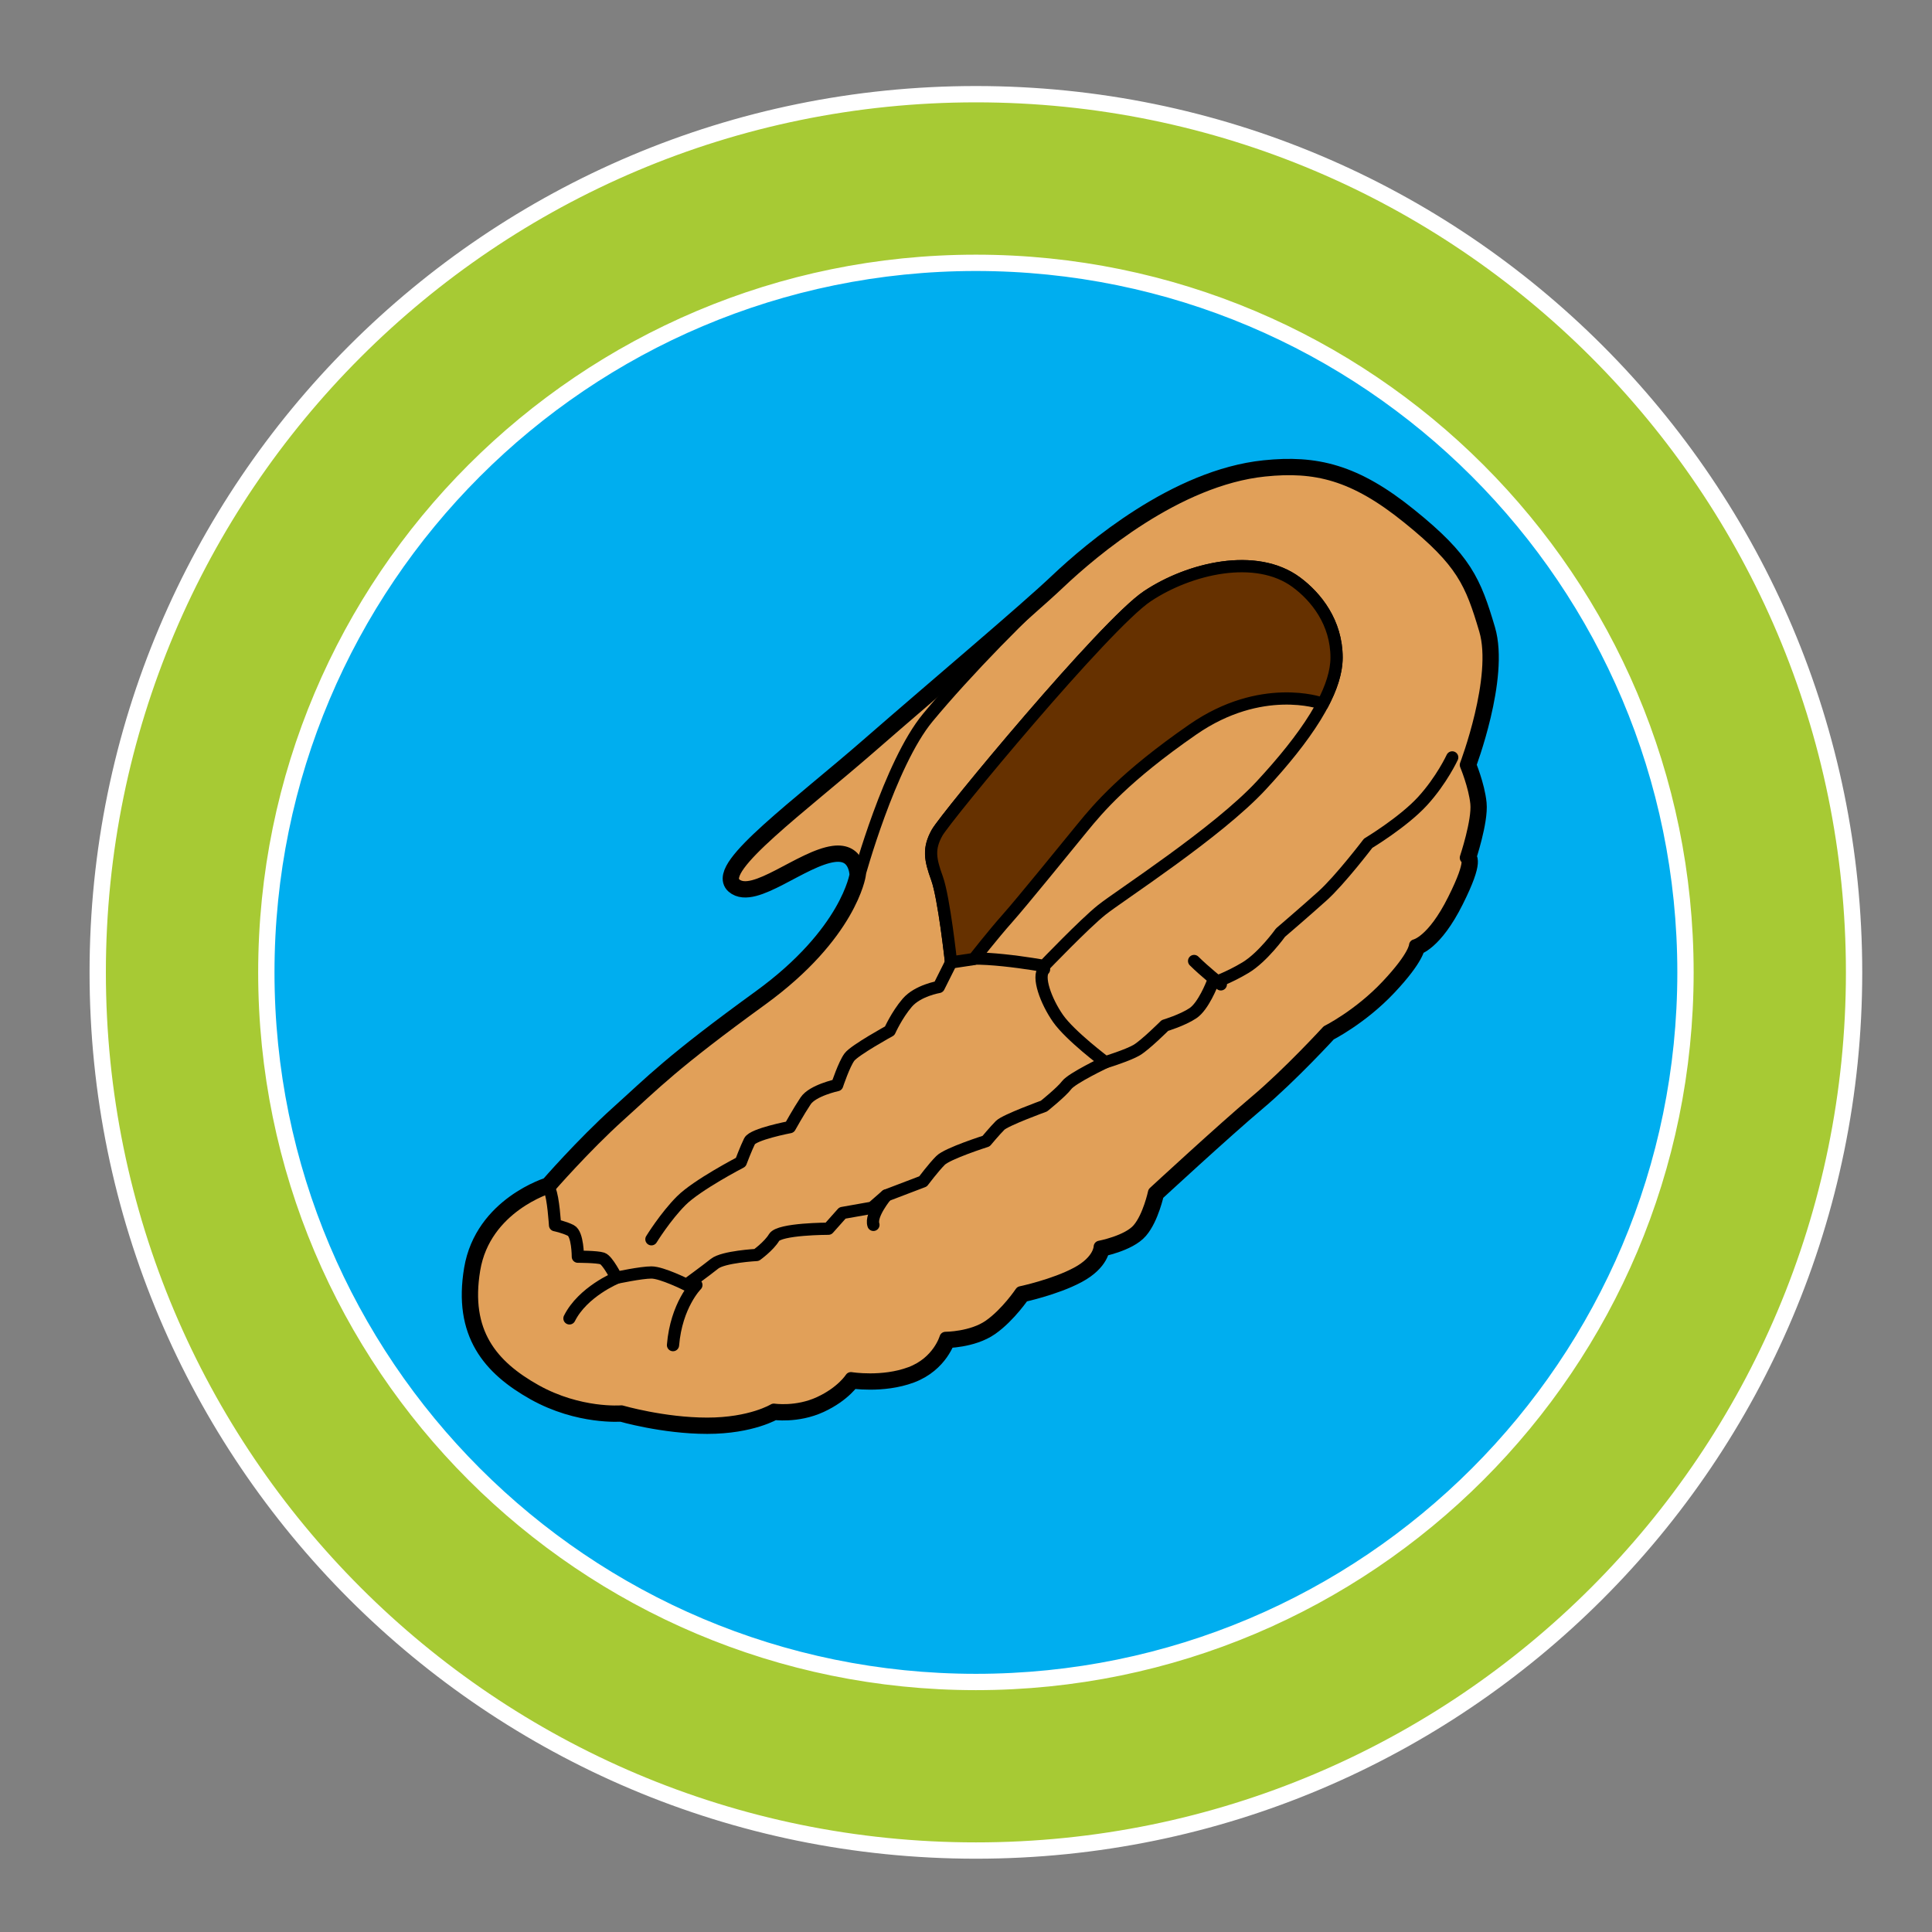 <svg xmlns="http://www.w3.org/2000/svg" xmlns:xlink="http://www.w3.org/1999/xlink" version="1.1" id="Layer_2" x="0px" y="0px" viewBox="0 0 71.75 71.75" style="enable-background:new 0 0 71.75 71.75;" xml:space="preserve">
<rect x="0" y="0" width="71.75" height="71.75" fill="#808080" stroke="none"/>
<ellipse transform="matrix(0.16 -0.987 0.987 0.16 -5.347 66.167)" style="fill:#00AEEF;" cx="36.211" cy="36.226" rx="29.667" ry="29.668"/>
<path style="fill:#FFFFFF;stroke:#000000;stroke-width:0.757;stroke-linecap:round;stroke-linejoin:round;" d="M46.96,17.471  c-3.246,0.337-6.376,2.994-7.614,4.165c-1.235,1.171-4.49,3.904-7.028,6.117c-2.538,2.213-5.673,4.502-5.011,5.076  c0.662,0.575,2.436-1.028,3.641-1.19c0.985-0.132,0.979,0.865,0.979,0.865s-0.325,2.213-3.644,4.621  c-3.319,2.408-3.97,3.124-5.272,4.294c-1.301,1.172-2.602,2.67-2.602,2.67s-2.408,0.715-2.799,3.058  c-0.391,2.343,0.651,3.578,2.278,4.491c1.627,0.91,3.189,0.78,3.189,0.78s1.562,0.455,3.189,0.455c1.627,0,2.473-0.52,2.473-0.52  s0.846,0.13,1.692-0.26c0.846-0.39,1.171-0.91,1.171-0.91s1.171,0.193,2.212-0.197c1.042-0.39,1.301-1.3,1.301-1.3  s0.977,0,1.627-0.455c0.65-0.456,1.172-1.238,1.172-1.238s1.235-0.26,2.081-0.715c0.847-0.455,0.847-0.975,0.847-0.975  s1.041-0.197,1.43-0.653c0.393-0.455,0.587-1.365,0.587-1.365s2.538-2.345,3.773-3.385c1.237-1.041,2.667-2.603,2.667-2.603  s1.173-0.585,2.213-1.691c1.042-1.106,1.042-1.497,1.042-1.497s0.65-0.13,1.43-1.692c0.783-1.562,0.455-1.562,0.455-1.562  s0.457-1.366,0.392-2.017c-0.065-0.65-0.392-1.431-0.392-1.431s1.237-3.254,0.717-5.011c-0.521-1.757-0.845-2.538-2.863-4.165  C50.28,17.601,48.848,17.275,46.96,17.471z"/>
<path style="fill:#E1A059;stroke:#000000;stroke-width:0.454;stroke-linecap:round;stroke-linejoin:round;" d="M46.96,17.471  c-3.246,0.337-6.376,2.994-7.614,4.165c-1.235,1.171-4.49,3.904-7.028,6.117c-2.538,2.213-5.673,4.502-5.011,5.076  c0.662,0.575,2.436-1.028,3.641-1.19c0.985-0.132,0.979,0.865,0.979,0.865s-0.325,2.213-3.644,4.621  c-3.319,2.408-3.97,3.124-5.272,4.294c-1.301,1.172-2.602,2.67-2.602,2.67s-2.408,0.715-2.799,3.058  c-0.391,2.343,0.651,3.578,2.278,4.491c1.627,0.91,3.189,0.78,3.189,0.78s1.562,0.455,3.189,0.455c1.627,0,2.473-0.52,2.473-0.52  s0.846,0.13,1.692-0.26c0.846-0.39,1.171-0.91,1.171-0.91s1.171,0.193,2.212-0.197c1.042-0.39,1.301-1.3,1.301-1.3  s0.977,0,1.627-0.455c0.65-0.456,1.172-1.238,1.172-1.238s1.235-0.26,2.081-0.715c0.847-0.455,0.847-0.975,0.847-0.975  s1.041-0.197,1.43-0.653c0.393-0.455,0.587-1.365,0.587-1.365s2.538-2.345,3.773-3.385c1.237-1.041,2.667-2.603,2.667-2.603  s1.173-0.585,2.213-1.691c1.042-1.106,1.042-1.497,1.042-1.497s0.65-0.13,1.43-1.692c0.783-1.562,0.455-1.562,0.455-1.562  s0.457-1.366,0.392-2.017c-0.065-0.65-0.392-1.431-0.392-1.431s1.237-3.254,0.717-5.011c-0.521-1.757-0.845-2.538-2.863-4.165  C50.28,17.601,48.848,17.275,46.96,17.471z"/>
<path style="fill:none;stroke:#000000;stroke-width:0.454;stroke-linecap:round;stroke-linejoin:round;" d="M48.141,21.621  c0.74,0.547,1.496,1.497,1.496,2.799s-1.17,2.993-2.798,4.75c-1.628,1.757-5.271,4.1-5.921,4.621  c-0.652,0.521-2.147,2.082-2.147,2.082s-2.864-0.521-3.45-0.13c0,0-0.261-2.408-0.521-3.123c-0.26-0.716-0.325-1.106,0-1.692  c0.326-0.585,6.248-7.744,7.809-8.785C44.17,21.101,46.644,20.515,48.141,21.621z"/>
<path style="fill:none;stroke:#000000;stroke-width:0.454;stroke-linecap:round;stroke-linejoin:round;" d="M35.32,35.743  l-0.456,0.911c0,0-0.781,0.131-1.171,0.586c-0.39,0.455-0.651,1.042-0.651,1.042s-1.301,0.715-1.496,0.975  c-0.196,0.26-0.456,1.042-0.456,1.042s-0.911,0.195-1.171,0.585c-0.26,0.39-0.585,0.975-0.585,0.975s-1.366,0.26-1.497,0.521  c-0.13,0.261-0.326,0.781-0.326,0.781s-1.627,0.845-2.212,1.432c-0.586,0.586-1.107,1.431-1.107,1.431"/>
<path style="fill:none;stroke:#000000;stroke-width:0.454;stroke-linecap:round;stroke-linejoin:round;" d="M53.932,28.128  c0,0-0.39,0.847-1.105,1.627c-0.717,0.781-2.017,1.562-2.017,1.562s-1.041,1.366-1.692,1.952c-0.65,0.585-1.563,1.366-1.563,1.366  s-0.65,0.911-1.3,1.301c-0.65,0.391-1.237,0.586-1.237,0.586s-0.323,0.845-0.715,1.106c-0.39,0.261-1.04,0.456-1.04,0.456  s-0.718,0.715-1.042,0.91c-0.325,0.195-1.17,0.455-1.17,0.455s-1.302-0.975-1.758-1.625c-0.455-0.651-0.78-1.562-0.52-1.823"/>
<path style="fill:none;stroke:#000000;stroke-width:0.454;stroke-linecap:round;stroke-linejoin:round;" d="M41.048,39.451  c0,0-1.235,0.587-1.433,0.847c-0.195,0.26-0.845,0.78-0.845,0.78s-1.431,0.52-1.627,0.715c-0.196,0.196-0.521,0.586-0.521,0.586  s-1.432,0.455-1.692,0.716c-0.26,0.26-0.651,0.78-0.651,0.78l-1.366,0.521l-0.521,0.455l-1.106,0.196l-0.521,0.585  c0,0-1.822,0-2.017,0.325c-0.195,0.325-0.65,0.65-0.65,0.65s-1.237,0.066-1.562,0.326c-0.325,0.26-1.041,0.781-1.041,0.781  s-0.912-0.457-1.302-0.457c-0.39,0-1.301,0.196-1.301,0.196s-0.326-0.65-0.521-0.716c-0.195-0.066-0.911-0.066-0.911-0.066  s0-0.845-0.261-0.975c-0.26-0.13-0.586-0.195-0.586-0.195s-0.065-1.042-0.195-1.303"/>
<path style="fill:#663100;stroke:#000000;stroke-width:0.454;stroke-linecap:round;stroke-linejoin:round;" d="M35.32,35.743  c0,0-0.261-2.408-0.521-3.123c-0.26-0.716-0.325-1.106,0-1.692c0.326-0.585,6.248-7.744,7.809-8.785  c1.562-1.041,4.036-1.627,5.533-0.521c0.74,0.547,1.496,1.497,1.496,2.799c0,0.527-0.193,1.12-0.529,1.754l-0.056-0.062  c0,0-2.21-0.781-4.75,0.977c-2.538,1.757-3.515,2.928-4.101,3.644c-0.585,0.716-2.275,2.798-2.797,3.383  c-0.521,0.586-1.236,1.498-1.236,1.498L35.32,35.743z"/>
<path style="fill:none;stroke:#000000;stroke-width:0.454;stroke-linecap:round;stroke-linejoin:round;" d="M31.893,32.568  c0,0,1.145-4.206,2.566-5.92c1.42-1.714,3.708-4.053,4.885-5.032"/>
<path style="fill:none;stroke:#000000;stroke-width:0.454;stroke-linecap:round;stroke-linejoin:round;" d="M25.862,47.722  c0,0-0.745,0.744-0.868,2.233"/>
<path style="fill:none;stroke:#000000;stroke-width:0.454;stroke-linecap:round;stroke-linejoin:round;" d="M22.891,47.457  c0,0-1.246,0.513-1.743,1.505"/>
<path style="fill:none;stroke:#000000;stroke-width:0.454;stroke-linecap:round;stroke-linejoin:round;" d="M45.339,36.557  c0,0-0.621-0.496-0.993-0.868"/>
<path style="fill:none;stroke:#000000;stroke-width:0.454;stroke-linecap:round;stroke-linejoin:round;" d="M32.913,44.398  c0,0-0.601,0.718-0.476,1.091"/>
<path style="fill:#A7CA34;stroke:#FFFFFF;stroke-width:0.606;" d="M68.856,36.112c0,18.012-14.601,32.613-32.613,32.613  c-18.012,0-32.614-14.601-32.614-32.613c0-18.012,14.602-32.614,32.614-32.614C54.255,3.498,68.856,18.101,68.856,36.112z   M36.243,9.761c-14.553,0-26.352,11.798-26.352,26.352c0,14.554,11.798,26.352,26.352,26.352c14.554,0,26.352-11.798,26.352-26.352  C62.595,21.559,50.797,9.761,36.243,9.761z"/>
</svg>